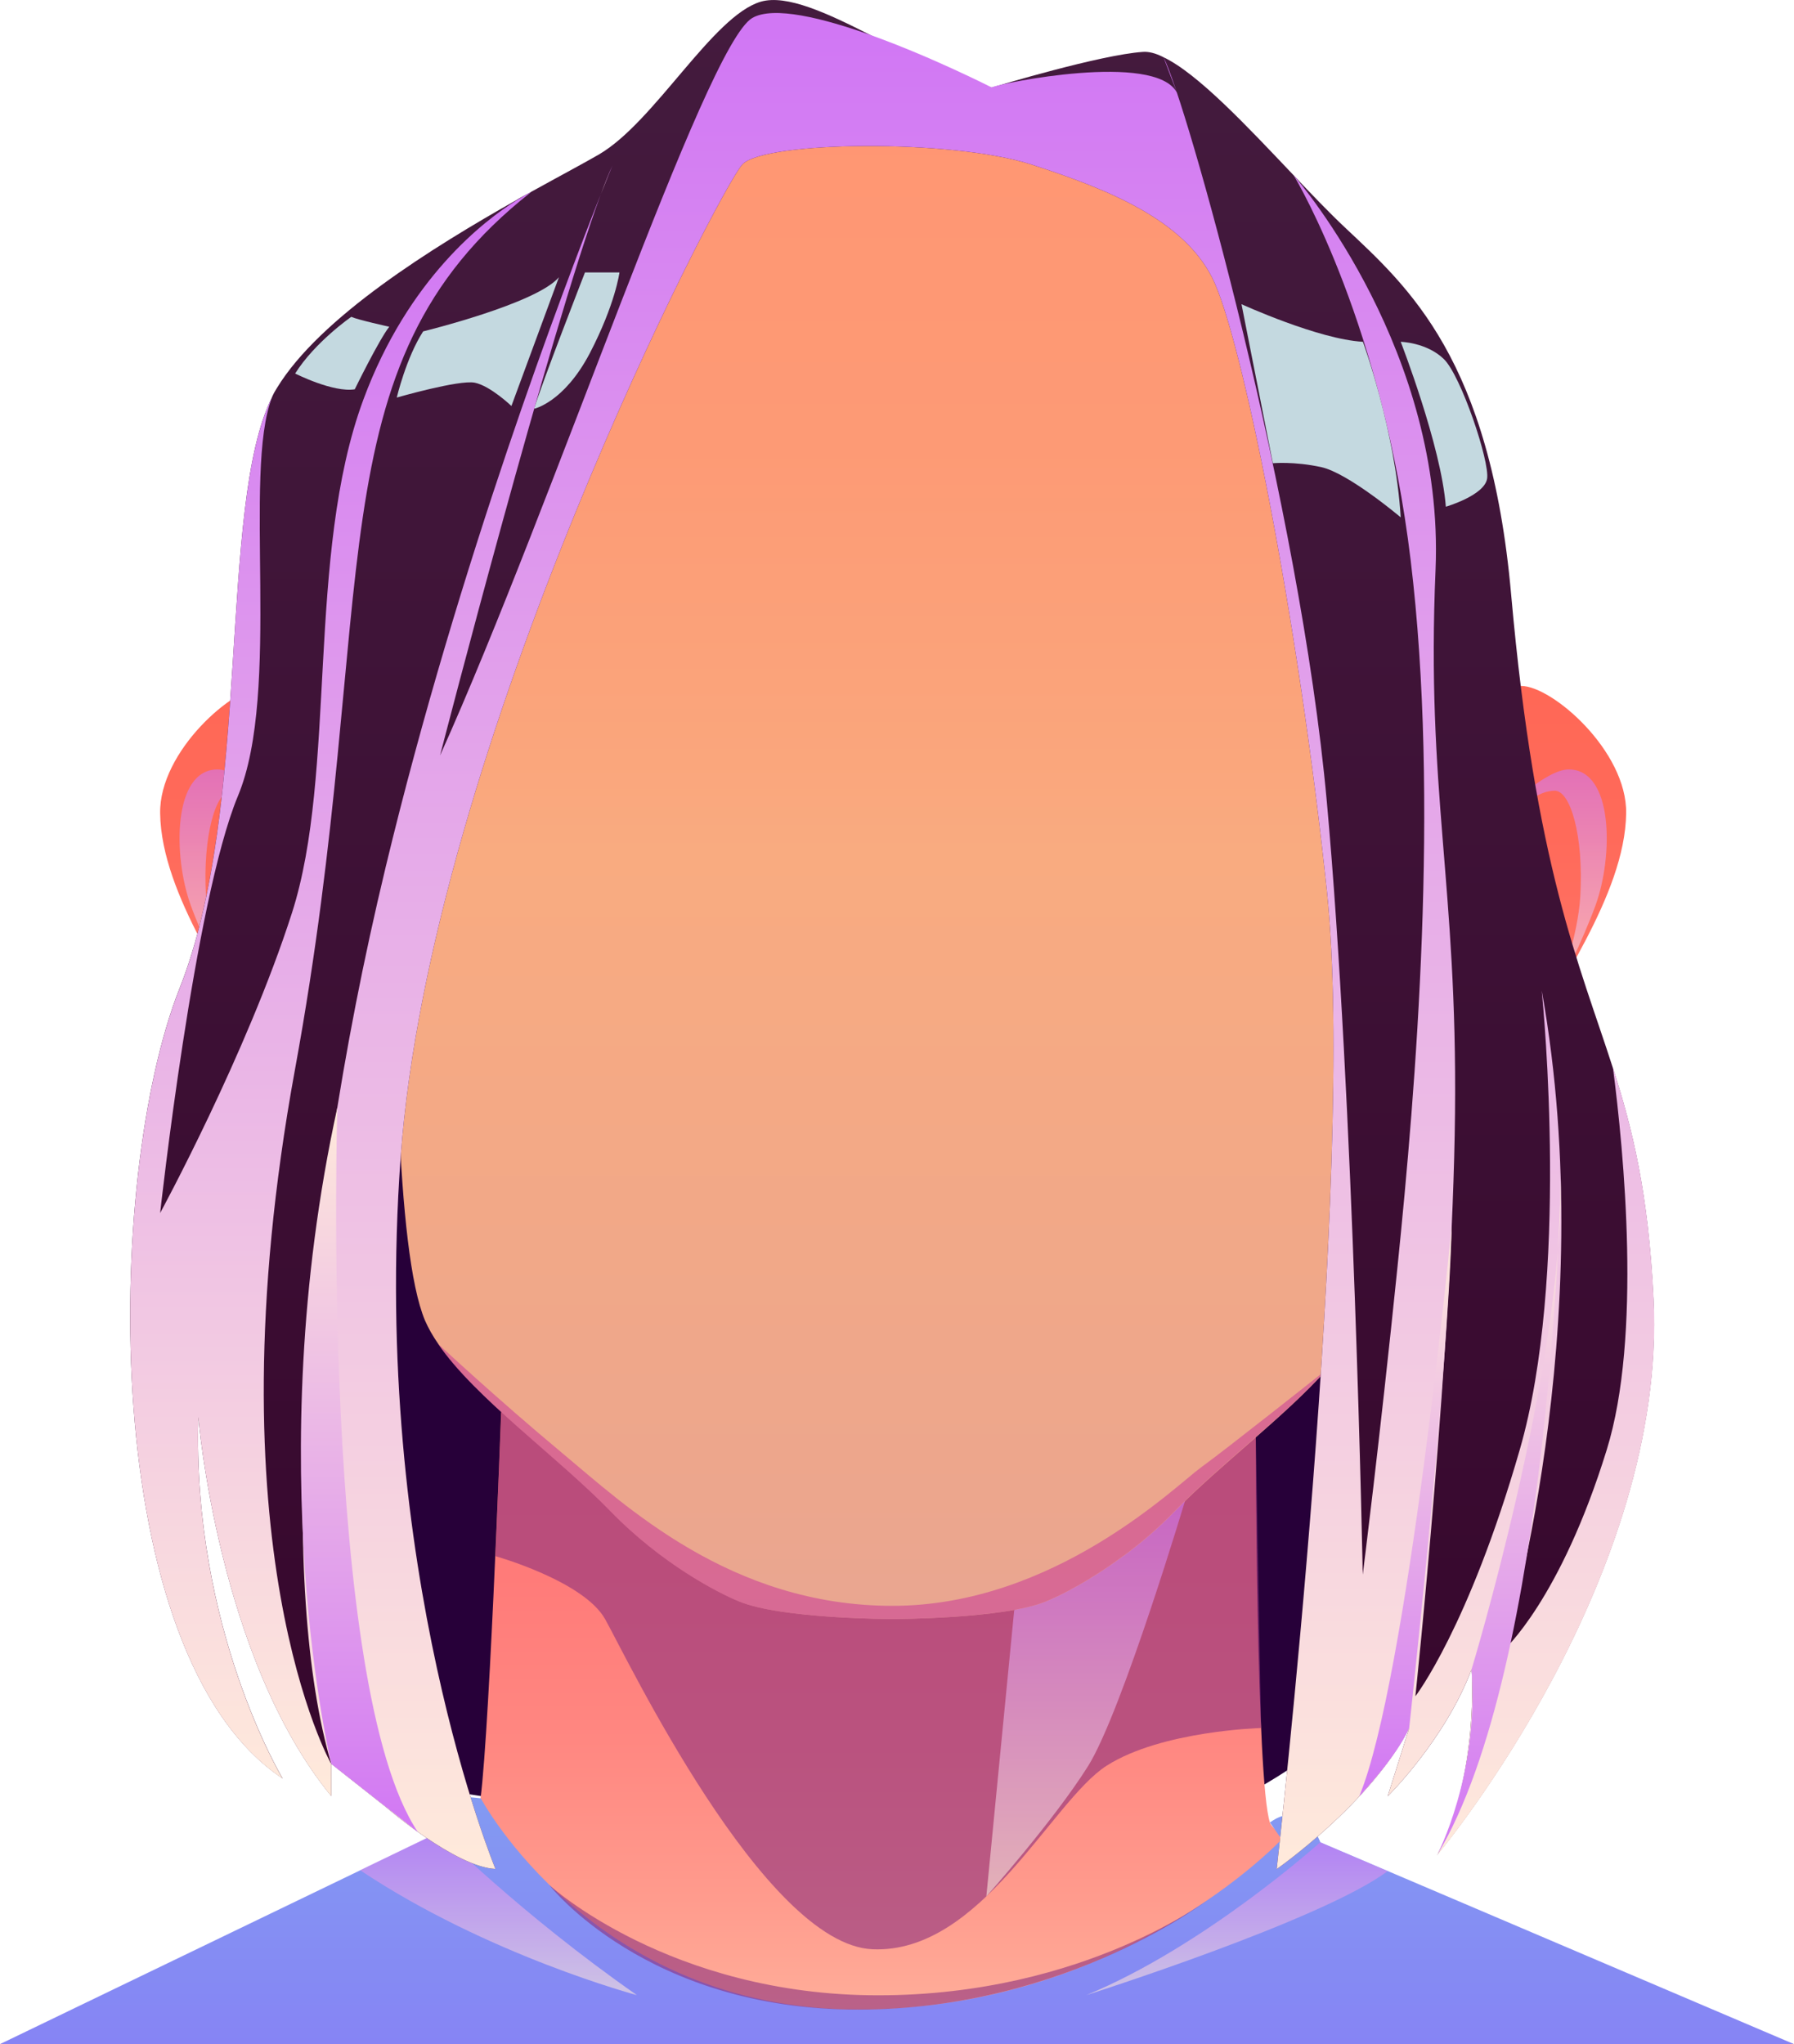 <?xml version="1.0" encoding="UTF-8"?><svg xmlns="http://www.w3.org/2000/svg" xmlns:xlink="http://www.w3.org/1999/xlink" viewBox="0 0 97.8 111.42"><defs><linearGradient id="d" x1="48.9" y1="111.42" x2="48.9" y2="76.98" gradientUnits="userSpaceOnUse"><stop offset="0" stop-color="#ffb39d"/><stop offset=".23" stop-color="#ff9b8d"/><stop offset=".48" stop-color="#ff8781"/><stop offset=".74" stop-color="#ff7b79"/><stop offset="1" stop-color="#f77"/></linearGradient><linearGradient id="e" x1="48.9" y1="111.42" x2="48.9" y2="97.91" gradientUnits="userSpaceOnUse"><stop offset="0" stop-color="#8684f4"/><stop offset="1" stop-color="#839af2"/></linearGradient><linearGradient id="f" x1="59.22" y1="103.37" x2="59.22" y2="81.51" gradientUnits="userSpaceOnUse"><stop offset="0" stop-color="#ffeadb"/><stop offset=".99" stop-color="#d177f4"/></linearGradient><linearGradient id="g" x1="67.44" y1="108.75" x2="67.44" y2="100.42" xlink:href="#f"/><linearGradient id="h" x1="27.17" y1="108.75" x2="27.17" y2="99.86" xlink:href="#f"/><linearGradient id="i" x1="81.47" y1="63.09" x2="81.47" y2="37.39" gradientUnits="userSpaceOnUse"><stop offset="0" stop-color="#ff847c"/><stop offset=".03" stop-color="#ff827a"/><stop offset=".35" stop-color="#ff7366"/><stop offset=".68" stop-color="#ff6a5a"/><stop offset="1" stop-color="#ff6856"/></linearGradient><linearGradient id="j" x1="81.98" y1="55.27" x2="81.98" y2="41.94" xlink:href="#f"/><linearGradient id="k" x1="79.32" y1="54.93" x2="79.32" y2="44.6" xlink:href="#f"/><linearGradient id="l" x1="-1183.2" x2="-1183.2" y2="37.39" gradientTransform="translate(-1167.29) rotate(-180) scale(1 -1)" xlink:href="#i"/><linearGradient id="m" x1="-1182.7" y1="55.27" x2="-1182.7" y2="41.94" gradientTransform="translate(-1167.29) rotate(-180) scale(1 -1)" xlink:href="#f"/><linearGradient id="n" x1="-1185.35" y1="54.93" x2="-1185.35" y2="44.6" gradientTransform="translate(-1167.29) rotate(-180) scale(1 -1)" xlink:href="#f"/><linearGradient id="o" x1="48.17" y1="88.26" x2="48.17" y2="6.23" gradientUnits="userSpaceOnUse"><stop offset="0" stop-color="#e9a691"/><stop offset=".08" stop-color="#eca68d"/><stop offset=".51" stop-color="#f9ab80"/><stop offset=".57" stop-color="#faa67c"/><stop offset=".78" stop-color="#fd9a75"/><stop offset="1" stop-color="#ff9673"/></linearGradient><linearGradient id="p" x1="48.64" y1="101.88" x2="48.64" y2="0" gradientUnits="userSpaceOnUse"><stop offset="0" stop-color="#36062c"/><stop offset="1" stop-color="#441b3e"/></linearGradient><linearGradient id="q" x1="18.02" y1="97.91" x2="18.02" y2="10.46" xlink:href="#f"/><linearGradient id="r" x1="32.75" y1="9.8" x2="33.39" y2="9.8" xlink:href="#f"/><linearGradient id="s" x1="53.34" y1="101.88" x2="53.34" y2=".71" xlink:href="#f"/><linearGradient id="t" x1="81.72" y1="101.1" x2="81.72" y2="64.25" gradientUnits="userSpaceOnUse"><stop offset="0" stop-color="#d177f4"/><stop offset="1" stop-color="#ffeadb"/></linearGradient><linearGradient id="u" x1="19.59" y1="99.86" x2="19.59" y2="60.37" xlink:href="#t"/><linearGradient id="v" x1="76.63" y1="97.91" x2="76.63" y2="66.82" xlink:href="#t"/></defs><g style="isolation:isolate;"><g id="b"><g id="c"><path d="M24.19,97.58s29.01,4.85,38.19,2.4c9.18-2.45,13.53-8.71,13.53-8.71l.7-29.34-60.45-5.48s.56,34.93,8.02,41.12Z" style="fill:#270039; stroke-width:0px;"/><path d="M27.32,76.98s-.72,19.67-1.22,21.61c-.5,1.94-26.1,12.83-26.1,12.83h97.8s-27.82-9.83-28.57-12.08c-.75-2.25-.77-21-.77-21l-41.13-1.36Z" style="fill:url(#d); stroke-width:0px;"/><path d="M26.2,98.02s-2.04-.24-2.26,0c-.22.24,0,1.85,0,1.85L0,111.42h97.8l-25.82-11s-.89-2.44-2.75-1.08l.64.92s-8.66,9.27-23.1,9.27-20.56-11.51-20.56-11.51Z" style="fill:url(#e); stroke-width:0px;"/><path d="M27,84.82s4.82,1.35,5.99,3.44c1.17,2.08,8.66,17.74,14.58,17.99,5.91.25,9.75-8.08,12.75-10,3-1.92,8.43-2.06,8.43-2.06l-.29-15.86-41.13-1.36-.32,7.84Z" style="fill:#8c2f7e; mix-blend-mode:multiply; opacity:.6; stroke-width:0px;"/><path d="M55.29,87.76l-1.52,15.61s3.67-4.12,5.55-7.11c1.87-3,5.37-14.74,5.37-14.74l-9.4,6.25Z" style="fill:url(#f); mix-blend-mode:multiply; opacity:.6; stroke-width:0px;"/><path d="M71.97,100.42s-6.28,5.66-12.75,8.33c0,0,12.84-4.08,16.43-6.76l-3.68-1.57Z" style="fill:url(#g); mix-blend-mode:multiply; opacity:.6; stroke-width:0px;"/><path d="M23.94,99.86s4.41,4.44,10.78,8.89c0,0-8.13-2.17-15.09-6.81l4.31-2.08Z" style="fill:url(#h); mix-blend-mode:multiply; opacity:.6; stroke-width:0px;"/><path d="M29.97,102.77s6.55,5.99,17.9,5.99,18.23-5.38,18.23-5.38c0,0-7.82,6.16-19.34,6.16s-16.79-6.76-16.79-6.76Z" style="fill:#8c2f7e; mix-blend-mode:multiply; opacity:.6; stroke-width:0px;"/><path d="M76.06,43.61s4.09-6.23,6.87-6.22c1.69,0,5.77,3.55,5.72,6.94-.06,4.53-4.07,9.68-5.07,12.32-1,2.64-3.59,6.08-5.31,6.42-1.72.33-3.96-2.93-3.96-2.93,0,0,.84-12.43,1.76-16.54Z" style="fill:url(#i); stroke-width:0px;"/><path d="M76.36,50.24s6.72-8.3,9.16-8.3,2.44,4.72,1.46,7.41c-.68,1.87-2.01,4.56-2.01,4.56,0,0,1.06-2.89,1.18-5.06.19-3.33-.55-5.75-1.39-5.75-1.55.01-2.76,2.12-2.96,2.87s1.22,4.04.85,6.33c-.37,2.29-1.75,3.17-2.21,2.92-.46-.25.25-2.83-.17-3.75-.42-.92-1.62-2.25-2.33-1.96-.71.29-1.58.72-1.58.72Z" style="fill:url(#j); mix-blend-mode:multiply; opacity:.6; stroke-width:0px;"/><path d="M76.36,50.24s1.66-.99,2.16-.67c.5.32,1.78,1.47,1.84,2.19.05.72-.41,2.78,0,3.14.41.36,1.87-1.96,1.93-4.01s-1.08-4.41-1.08-4.69.27-1.59.27-1.59c0,0-3.9,3.69-5.11,5.64Z" style="fill:url(#k); mix-blend-mode:multiply; opacity:.6; stroke-width:0px;"/><path d="M21.32,43.61s-4.09-6.23-6.87-6.22c-1.69,0-5.77,3.55-5.72,6.94.06,4.53,4.07,9.68,5.07,12.32,1,2.64,3.59,6.08,5.31,6.42,1.72.33,3.96-2.93,3.96-2.93,0,0-.84-12.43-1.76-16.54Z" style="fill:url(#l); stroke-width:0px;"/><path d="M21.02,50.24s-6.72-8.3-9.16-8.3-2.44,4.72-1.46,7.41c.68,1.87,2.01,4.56,2.01,4.56,0,0-1.06-2.89-1.18-5.06-.19-3.33.55-5.75,1.39-5.75,1.55.01,2.76,2.12,2.96,2.87s-1.22,4.04-.85,6.33c.37,2.29,1.75,3.17,2.21,2.92s-.25-2.83.17-3.75,1.62-2.25,2.33-1.96c.71.29,1.58.72,1.58.72Z" style="fill:url(#m); mix-blend-mode:multiply; opacity:.6; stroke-width:0px;"/><path d="M21.02,50.24s-1.66-.99-2.16-.67-1.78,1.47-1.84,2.19c-.05.72.41,2.78,0,3.14-.41.36-1.87-1.96-1.93-4.01-.07-2.05,1.08-4.41,1.08-4.69s-.27-1.59-.27-1.59c0,0,3.9,3.69,5.11,5.64Z" style="fill:url(#n); mix-blend-mode:multiply; opacity:.6; stroke-width:0px;"/><path d="M77.19,46.28c-.45,4.88-1.39,9.44-1.61,14.55-.22,5.11-.65,9.26-1.44,11.16-.36.85-.99,1.74-1.79,2.64h0c-2.27,2.56-5.88,5.25-8.32,7.76-.92.95-1.88,1.76-2.79,2.43,0,0,0,0-.01,0-1.82,1.35-3.43,2.16-4.2,2.47-2.33.96-8.37.96-8.37.96,0,0-6.04,0-8.37-.96-1.15-.47-4.22-2.05-7-4.91-2.89-2.98-7.39-6.18-9.4-9.13-.3-.43-.54-.86-.72-1.27-.8-1.9-1.22-6.05-1.44-11.16-.22-5.11-1.17-9.66-1.61-14.55-.44-4.89-2.35-22.82-.9-26.71,1.45-3.89,19.9-13.33,29.45-13.33,6.7,0,17.13,5.14,23.25,9.56,2.6,1.87,4.42,3.61,4.85,4.77,1.45,3.89.89,20.83.45,25.71Z" style="fill:url(#o); stroke-width:0px;"/><path d="M72.34,74.63c-2.27,2.55-5.88,5.24-8.32,7.76-.92.95-1.88,1.76-2.79,2.43,0,0,0,0-.01,0-1.82,1.35-3.43,2.16-4.2,2.47-2.33.96-8.37.96-8.37.96,0,0-6.04,0-8.37-.96-1.15-.47-4.22-2.05-7-4.91-2.89-2.98-7.39-6.18-9.4-9.13,0,0,3.27,3.04,6.73,5.92,3.46,2.88,9.21,8.36,18.04,8.36s15.45-6.55,16.83-7.55c1.36-.98,6.69-5.21,6.87-5.35Z" style="fill:#cb4397; mix-blend-mode:multiply; opacity:.6; stroke-width:0px;"/><path d="M78.36,101.1c2.29-4.41,1.86-10.1,1.86-10.1-1.44,3.83-4.57,6.91-4.57,6.91l1.17-3.71c-2.13,4.13-7.22,7.68-7.22,7.68,0,0,4.34-38.14,2.74-53.27-1.59-15.12-4.67-30.36-6.26-33.48-1.59-3.12-5.54-4.78-9.87-6.17-4.33-1.39-14.53-1.28-15.74,0-1.21,1.28-17,31.66-18.63,54.13s5.17,38.78,5.17,38.78c-2.18-.09-5.98-3.38-5.98-3.38l-2.97-2.35v1.76c-6.17-7.53-7.25-20.67-7.25-20.67-.34,11.56,4.6,19.71,4.6,19.71-10.1-6.71-9.7-32.79-5.62-43.07,3.96-9.99,2.07-26.25,5.04-32.22,0,0,0-.02.01-.03.07-.16.16-.32.25-.46,2.35-3.87,8.53-7.7,13.07-10.26.07-.05.15-.09.22-.13.19-.1.38-.21.56-.3t.01-.01c1.59-.88,2.91-1.58,3.7-2.04,3.05-1.78,6.2-7.56,8.83-8.33,1.41-.4,3.59.61,6.01,1.84,2.12,1.06,4.43,2.28,6.56,2.84,0,0,0,0,.02,0,.34-.1,5.91-1.78,8.22-1.94.32-.03.71.07,1.12.28,0,0,0,0,0,0,1.89.89,4.61,3.81,7.09,6.42,1,1.06,1.97,2.07,2.82,2.87,3.44,3.24,7.92,7.14,9.06,20,1.32,14.87,3.73,20.15,5.54,25.79,1.08,3.36,1.94,6.86,2.22,12.6.75,15.14-11.43,29.88-11.8,30.32Z" style="fill:url(#p); stroke-width:0px;"/><path d="M18.06,96.15v1.76c-6.17-7.53-7.25-20.67-7.25-20.67-.34,11.56,4.6,19.71,4.6,19.71-10.1-6.71-9.7-32.79-5.62-43.07,3.96-9.99,2.07-26.25,5.04-32.22-1.61,4.1.52,16.04-1.86,21.73-2.37,5.7-4.24,22.73-4.24,22.73,0,0,4.71-8.66,7.18-16.34,2.47-7.67.76-19.51,3.9-28,2.45-6.62,6.62-9.78,8.35-10.86.07-.05.15-.09.22-.13.36-.22.57-.32.57-.32t-.01.01c-12.05,9.47-8.1,21.83-12.86,47.82-4.76,26,1.98,37.86,1.98,37.86Z" style="fill:url(#q); mix-blend-mode:multiply; stroke-width:0px;"/><path d="M33.39,9.02c-.07.16-.29.7-.63,1.56.23-.63.44-1.16.63-1.56Z" style="fill:url(#r); mix-blend-mode:multiply; stroke-width:0px;"/><path d="M78.36,101.1c2.29-4.41,1.86-10.1,1.86-10.1-1.44,3.83-4.57,6.91-4.57,6.91l1.17-3.71c-2.13,4.13-7.22,7.68-7.22,7.68,0,0,4.34-38.14,2.74-53.27-1.59-15.12-4.67-30.36-6.26-33.48-1.59-3.12-5.54-4.78-9.87-6.17-4.33-1.39-14.53-1.28-15.74,0-1.21,1.28-17,31.66-18.63,54.13s5.17,38.78,5.17,38.78c-2.18-.09-5.98-3.38-5.98-3.38l-2.97-2.35c-2.78-9.38-1.9-28.68,2.97-48.9,3.99-16.58,9.76-31.7,11.71-36.62-2.81,7.65-8.56,29.81-8.75,30.56C30.18,27.43,38.42,2.5,41.01.98c1.15-.67,3.84,0,6.48.94,3.32,1.19,6.56,2.84,6.56,2.84,0,0,0,0,.02,0,.44-.22,8.9-1.95,10.09.29,0,0-.74-1.95-.74-1.95,1.22,2.33,7.45,24.44,8.91,40.58,1.47,16.14,1.96,42.15,1.96,42.15,0,0,.91-7.14,1.9-16.83.99-9.7,2.3-25.34.71-38.48-1.53-12.7-6.07-20.46-6.38-20.97.47.54,8.23,9.71,7.74,21.48-.52,12.15,1.19,17.08,1.06,29.66-.13,12.57-2.16,31.77-2.16,31.77,0,0,2.89-3.73,5.69-13.44,2.71-9.38,1.29-24.05,1.2-25.02,3.29,18.39-2.08,35.95-2.08,35.95,0,0,3.09-2.74,5.62-10.92,1.92-6.19.93-16.29.34-20.83,1.08,3.36,1.94,6.86,2.22,12.6.75,15.14-11.43,29.88-11.8,30.32Z" style="fill:url(#s); mix-blend-mode:multiply; stroke-width:0px;"/><path d="M80.22,91s4.99-16.41,4.87-26.75c0,0-.52,26.53-6.73,36.84,0,0,2.29-4.41,1.86-10.1Z" style="fill:url(#t); mix-blend-mode:multiply; stroke-width:0px;"/><path d="M18.06,96.15s-3.94-16.27.33-35.78c0,0-.96,31.53,4.39,39.49l-4.73-3.72Z" style="fill:url(#u); mix-blend-mode:multiply; stroke-width:0px;"/><path d="M76.82,94.2s2.13-19.41,2.32-27.38c0,0-2.42,24.8-5.04,31.09,0,0,2.08-2.2,2.71-3.71Z" style="fill:url(#v); mix-blend-mode:multiply; stroke-width:0px;"/><path d="M23.08,18.06s6.18-1.51,7.39-2.95l-2.59,7.02s-1.15-1.1-2-1.27c-.85-.17-4.25.81-4.25.81,0,0,.51-2.17,1.44-3.61Z" style="fill:#c4d9e0; mix-blend-mode:soft-light; stroke-width:0px;"/><path d="M21.22,17.81s-1.73-.38-2.07-.54c0,0-1.98,1.37-3.06,3.09,0,0,2.07,1.05,3.25.86,0,0,1.31-2.68,1.88-3.41Z" style="fill:#c4d9e0; mix-blend-mode:soft-light; stroke-width:0px;"/><path d="M29.12,22.28s1.62-.34,3.03-3.02c1.4-2.69,1.62-4.41,1.62-4.41h-1.88s-2.42,6.21-2.77,7.43Z" style="fill:#c4d9e0; mix-blend-mode:soft-light; stroke-width:0px;"/><path d="M67.68,16.58s4.2,1.92,6.62,2.05c0,0,1.77,4.85,2.06,9.57,0,0-2.86-2.42-4.34-2.74s-2.63-.21-2.63-.21l-1.71-8.67Z" style="fill:#c4d9e0; mix-blend-mode:soft-light; stroke-width:0px;"/><path d="M76.36,18.63s2.21,5.68,2.46,8.99c0,0,2.1-.61,2.25-1.53s-1.42-5.61-2.36-6.52c-.94-.91-2.36-.94-2.36-.94Z" style="fill:#c4d9e0; mix-blend-mode:soft-light; stroke-width:0px;"/></g></g></g></svg>